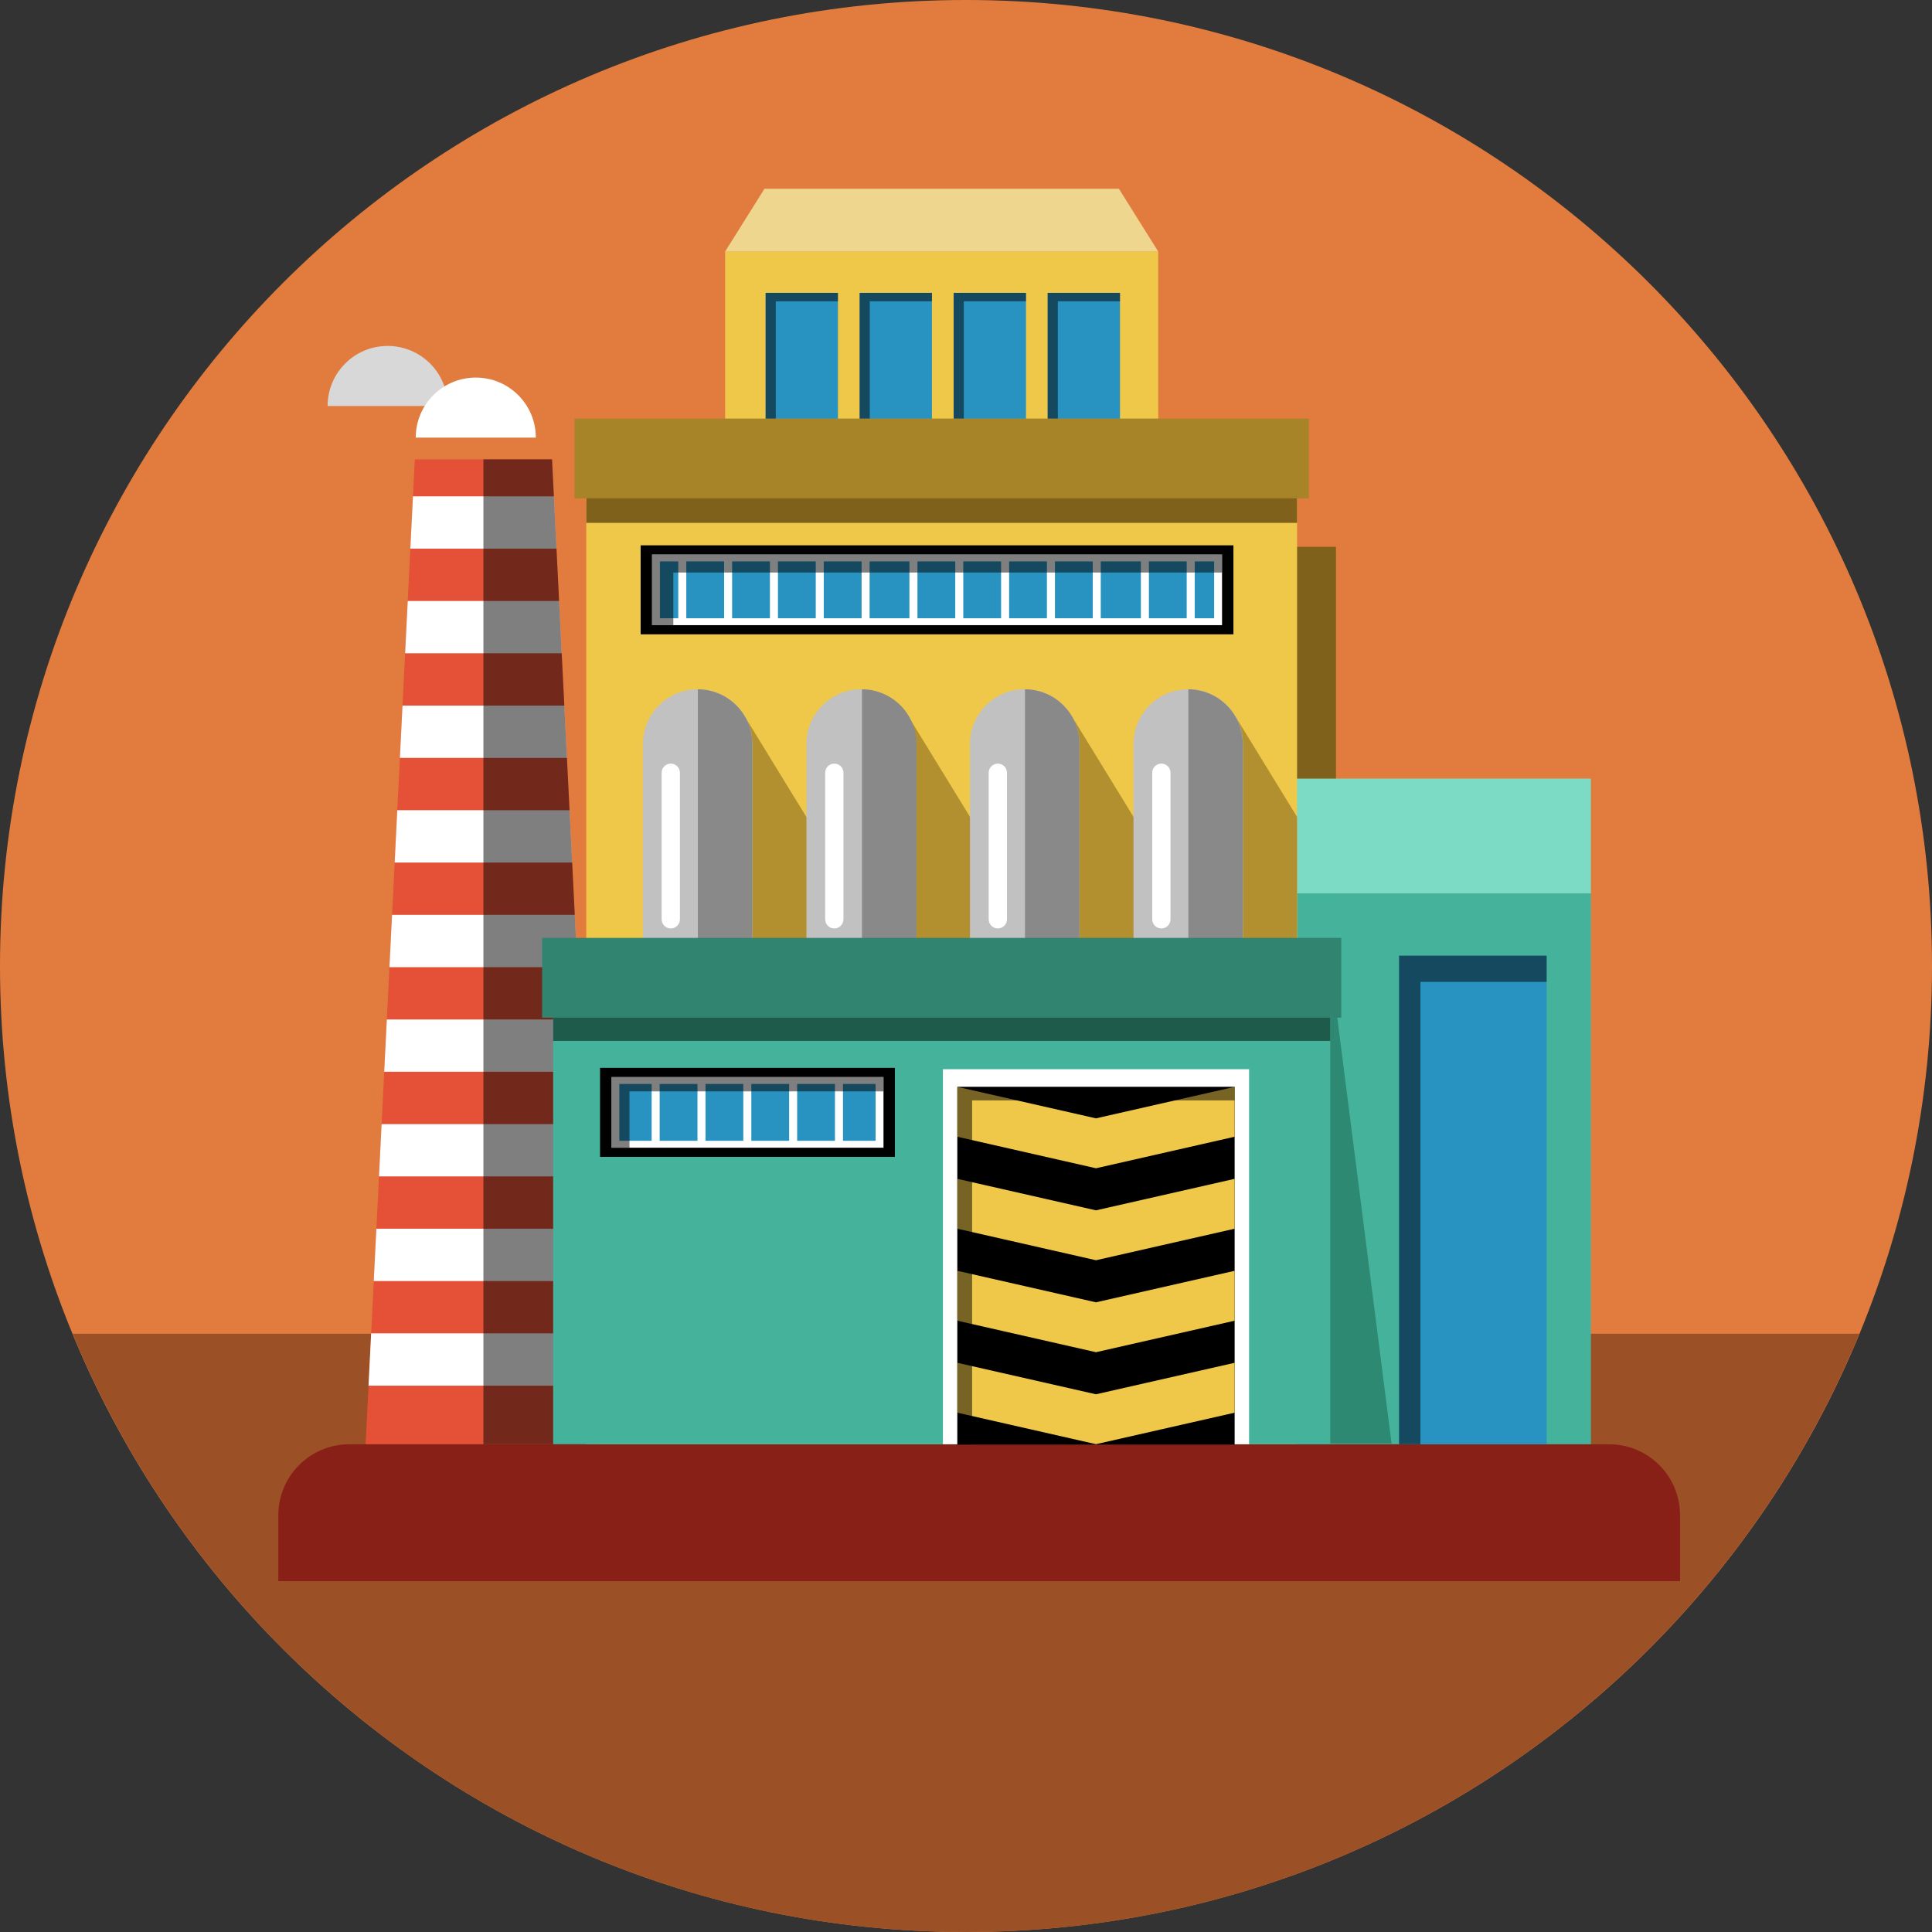 <?xml version="1.0" encoding="iso-8859-1"?>
<!-- Generator: Adobe Illustrator 17.0.0, SVG Export Plug-In . SVG Version: 6.00 Build 0)  -->
<!DOCTYPE svg PUBLIC "-//W3C//DTD SVG 1.1//EN" "http://www.w3.org/Graphics/SVG/1.1/DTD/svg11.dtd">
<svg version="1.1" id="Layer_1" xmlns="http://www.w3.org/2000/svg" xmlns:xlink="http://www.w3.org/1999/xlink" x="0px" y="0px"
	 width="512px" height="512px" viewBox="0 0 512 512" style="enable-background:new 0 0 512 512;" xml:space="preserve">
<rect x="0" y="0" width="512" height="512" fill="#333333" stroke="none"/>
<path id="bg_52_" style="fill:#E27C3E;" d="M512,256c0,141.382-114.613,256-256,256S0,397.382,0,256C0,114.62,114.613,0,256,0
	S512,114.62,512,256z"/>
<path style="fill:#9B5026;" d="M19.256,353.456C57.594,446.489,149.129,512,256,512s198.406-65.511,236.744-158.544H19.256z"/>
<polygon style="fill:#E45136;" points="109.924,121.737 146.291,121.737 159.323,382.729 96.889,382.729 "/>
<polygon style="fill:#FFFFFF;" points="97.662,367.214 158.547,367.214 157.855,353.354 98.355,353.354 "/>
<polygon style="fill:#FFFFFF;" points="99.047,339.485 157.162,339.485 156.471,325.625 99.74,325.625 "/>
<polygon style="fill:#FFFFFF;" points="100.435,311.759 155.777,311.759 155.09,297.899 101.125,297.899 "/>
<polygon style="fill:#FFFFFF;" points="101.818,284.032 154.396,284.032 153.702,270.173 102.51,270.173 "/>
<polygon style="fill:#FFFFFF;" points="103.203,256.307 153.012,256.307 152.317,242.446 103.895,242.446 "/>
<polygon style="fill:#FFFFFF;" points="104.588,228.581 151.627,228.581 150.933,214.718 105.279,214.718 "/>
<polygon style="fill:#FFFFFF;" points="105.973,200.851 150.242,200.851 149.549,186.991 106.666,186.991 "/>
<polygon style="fill:#FFFFFF;" points="107.357,173.125 148.857,173.125 148.164,159.265 108.051,159.265 "/>
<polygon style="fill:#FFFFFF;" points="108.741,145.399 147.47,145.399 146.779,131.538 109.436,131.538 "/>
<polygon style="opacity:0.5;" points="128.107,382.729 159.323,382.729 146.291,121.737 128.107,121.737 "/>
<path style="fill:#892018;" d="M445.224,419.025v-17.498c0-10.371-8.409-18.776-18.779-18.776H92.541
	c-10.371,0-18.776,8.405-18.776,18.776v17.498H445.224z"/>
<rect x="340.692" y="144.913" style="fill:#7F611C;" width="13.354" height="97.09"/>
<rect x="343.398" y="236.753" style="fill:#45B39C;" width="78.205" height="145.977"/>
<rect x="370.772" y="253.261" style="fill:#2893C0;" width="39.1" height="129.469"/>
<polygon style="opacity:0.5;" points="376.42,260.21 409.871,260.21 409.871,253.261 370.772,253.261 370.772,382.729 
	376.42,382.729 "/>
<rect x="343.398" y="206.342" style="fill:#7BDBC4;" width="78.205" height="30.411"/>
<polygon style="fill:#2E8973;" points="352.525,254.999 368.785,382.548 347.252,382.548 "/>
<rect x="155.375" y="116.196" style="fill:#EFC84A;" width="188.363" height="266.533"/>
<rect x="192.168" y="66.665" style="fill:#EFC84A;" width="114.777" height="57.35"/>
<polygon style="fill:#EFD68F;" points="306.945,66.665 192.168,66.665 202.596,50.019 296.518,50.019 "/>
<rect x="202.897" y="77.61" style="fill:#2893C0;" width="19.163" height="48.455"/>
<rect x="227.812" y="77.61" style="fill:#2893C0;" width="19.162" height="48.455"/>
<rect x="252.728" y="77.61" style="fill:#2893C0;" width="19.167" height="48.455"/>
<rect x="277.643" y="77.61" style="fill:#2893C0;" width="19.166" height="48.455"/>
<polygon style="opacity:0.5;" points="205.585,79.853 222.06,79.853 222.06,77.61 202.897,77.61 202.897,126.065 205.585,126.065 
	"/>
<polygon style="opacity:0.5;" points="230.5,79.853 246.975,79.853 246.975,77.61 227.813,77.61 227.813,126.065 230.5,126.065 "/>
<polygon style="opacity:0.5;" points="255.416,79.853 271.895,79.853 271.895,77.61 252.728,77.61 252.728,126.065 255.416,126.065 
	"/>
<polygon style="opacity:0.5;" points="280.335,79.853 296.81,79.853 296.81,77.61 277.644,77.61 277.644,126.065 280.335,126.065 
	"/>
<rect x="155.375" y="116.196" style="fill:#7F611C;" width="188.363" height="22.369"/>
<rect x="152.243" y="110.923" style="fill:#A88429;" width="194.63" height="21.14"/>
<polygon style="fill:#B2902F;" points="197.533,190.13 233.335,248.536 188.67,255.586 "/>
<polygon style="fill:#B2902F;" points="240.907,190.13 276.709,248.536 232.046,255.586 "/>
<polygon style="fill:#B2902F;" points="284.238,190.13 320.043,248.536 275.381,255.586 "/>
<polygon style="fill:#B2902F;" points="343.738,216.498 327.573,190.13 318.713,255.586 343.738,251.635 "/>
<path style="fill:#C1C1C1;" d="M199.377,256.14c0,8.01-6.491,14.5-14.5,14.5l0,0c-8.007,0-14.501-6.49-14.501-14.5v-58.977
	c0-8.007,6.494-14.497,14.501-14.497l0,0c8.009,0,14.5,6.49,14.5,14.497V256.14z"/>
<path style="fill:#FFFFFF;" d="M180.184,243.628c0,1.338-1.084,2.422-2.42,2.422l0,0c-1.338,0-2.422-1.084-2.422-2.422v-38.844
	c0-1.334,1.084-2.42,2.422-2.42l0,0c1.336,0,2.42,1.086,2.42,2.42V243.628z"/>
<path style="fill:#C1C1C1;" d="M242.715,256.14c0,8.01-6.491,14.5-14.501,14.5l0,0c-8.009,0-14.501-6.49-14.501-14.5v-58.977
	c0-8.007,6.492-14.497,14.501-14.497l0,0c8.01,0,14.501,6.49,14.501,14.497V256.14z"/>
<path style="fill:#FFFFFF;" d="M223.522,243.628c0,1.338-1.087,2.422-2.421,2.422l0,0c-1.337,0-2.421-1.084-2.421-2.422v-38.844
	c0-1.334,1.084-2.42,2.421-2.42l0,0c1.334,0,2.421,1.086,2.421,2.42V243.628z"/>
<path style="fill:#C1C1C1;" d="M286.052,256.14c0,8.01-6.491,14.5-14.5,14.5l0,0c-8.01,0-14.501-6.49-14.501-14.5v-58.977
	c0-8.007,6.491-14.497,14.501-14.497l0,0c8.009,0,14.5,6.49,14.5,14.497V256.14z"/>
<path style="fill:#FFFFFF;" d="M266.855,243.628c0,1.338-1.083,2.422-2.42,2.422l0,0c-1.334,0-2.421-1.084-2.421-2.422v-38.844
	c0-1.334,1.087-2.42,2.421-2.42l0,0c1.337,0,2.42,1.086,2.42,2.42V243.628z"/>
<path style="fill:#C1C1C1;" d="M329.39,256.14c0,8.01-6.491,14.5-14.501,14.5l0,0c-8.009,0-14.5-6.49-14.5-14.5v-58.977
	c0-8.007,6.491-14.497,14.5-14.497l0,0c8.01,0,14.501,6.49,14.501,14.497V256.14z"/>
<path style="fill:#FFFFFF;" d="M310.193,243.628c0,1.338-1.084,2.422-2.42,2.422l0,0c-1.338,0-2.422-1.084-2.422-2.422v-38.844
	c0-1.334,1.084-2.42,2.422-2.42l0,0c1.336,0,2.42,1.086,2.42,2.42V243.628z"/>
<rect x="169.774" y="144.515" width="157.097" height="23.588"/>
<rect x="172.791" y="146.947" style="fill:#FFFFFF;" width="151.064" height="18.726"/>
<rect x="174.887" y="148.778" style="fill:#2893C0;" width="146.871" height="15.061"/>
<rect x="179.749" y="147.867" style="fill:#FFFFFF;" width="2.126" height="16.7"/>
<rect x="191.895" y="147.867" style="fill:#FFFFFF;" width="2.126" height="16.7"/>
<rect x="204.039" y="147.867" style="fill:#FFFFFF;" width="2.127" height="16.7"/>
<rect x="216.184" y="147.867" style="fill:#FFFFFF;" width="2.126" height="16.7"/>
<rect x="228.333" y="147.867" style="fill:#FFFFFF;" width="2.123" height="16.7"/>
<rect x="241.008" y="147.867" style="fill:#FFFFFF;" width="2.127" height="16.7"/>
<rect x="253.153" y="147.867" style="fill:#FFFFFF;" width="2.126" height="16.7"/>
<rect x="265.299" y="147.867" style="fill:#FFFFFF;" width="2.126" height="16.7"/>
<rect x="277.443" y="147.867" style="fill:#FFFFFF;" width="2.127" height="16.7"/>
<rect x="289.59" y="147.867" style="fill:#FFFFFF;" width="2.125" height="16.7"/>
<rect x="302.345" y="147.867" style="fill:#FFFFFF;" width="2.126" height="16.7"/>
<rect x="314.49" y="147.867" style="fill:#FFFFFF;" width="2.126" height="16.7"/>
<polygon style="opacity:0.5;" points="323.855,146.947 323.855,151.726 178.436,151.726 178.436,165.673 172.791,165.673 
	172.791,146.947 "/>
<path style="fill:#898989;" d="M184.941,182.668v87.97c7.98-0.036,14.436-6.51,14.436-14.498v-58.977
	C199.377,189.177,192.922,182.704,184.941,182.668z"/>
<path style="fill:#898989;" d="M228.428,182.668v87.97c7.978-0.036,14.436-6.51,14.436-14.498v-58.977
	C242.863,189.177,236.405,182.704,228.428,182.668z"/>
<path style="fill:#898989;" d="M271.629,182.668v87.97c7.977-0.036,14.435-6.51,14.435-14.498v-58.977
	C286.064,189.177,279.605,182.704,271.629,182.668z"/>
<path style="fill:#898989;" d="M314.925,182.668v87.97c7.977-0.036,14.435-6.51,14.435-14.498v-58.977
	C329.359,189.177,322.901,182.704,314.925,182.668z"/>
<rect x="146.592" y="254.999" style="fill:#45B39C;" width="205.934" height="127.73"/>
<rect x="146.592" y="254.999" style="fill:#1F5B4B;" width="205.934" height="20.854"/>
<rect x="249.885" y="283.349" style="fill:#FFFFFF;" width="81.134" height="99.381"/>
<rect x="253.711" y="288.034" width="73.481" height="94.794"/>
<rect x="143.664" y="248.554" style="fill:#308470;" width="211.787" height="21.14"/>
<polygon style="fill:#EFC84A;" points="327.184,288.028 290.443,296.374 253.707,288.028 253.707,301.249 290.429,309.598 
	290.429,309.601 290.443,309.598 290.462,309.601 290.462,309.598 327.184,301.249 "/>
<polygon style="fill:#EFC84A;" points="327.184,312.405 290.443,320.754 253.707,312.405 253.707,325.622 290.429,333.972 
	290.429,333.978 290.443,333.972 290.462,333.978 290.462,333.972 327.184,325.622 "/>
<polygon style="fill:#EFC84A;" points="327.184,336.778 290.443,345.128 253.707,336.778 253.707,350.002 290.429,358.345 
	290.429,358.356 290.443,358.351 290.462,358.356 290.462,358.345 327.184,350.002 "/>
<polygon style="fill:#EFC84A;" points="327.184,361.155 290.443,369.501 253.707,361.155 253.707,374.378 290.429,382.722 
	290.429,382.729 290.443,382.724 290.462,382.729 290.462,382.722 327.184,374.378 "/>
<polygon style="opacity:0.5;" points="327.192,288.034 327.192,291.62 257.619,291.62 257.619,382.828 253.711,382.828 
	253.711,288.034 "/>
<rect x="159.022" y="282.997" width="78.127" height="23.584"/>
<rect x="162.039" y="285.429" style="fill:#FFFFFF;" width="72.098" height="18.727"/>
<rect x="164.132" y="287.261" style="fill:#2893C0;" width="67.905" height="15.06"/>
<rect x="172.692" y="286.349" style="fill:#FFFFFF;" width="2.123" height="16.701"/>
<rect x="184.838" y="286.349" style="fill:#FFFFFF;" width="2.126" height="16.701"/>
<rect x="196.982" y="286.349" style="fill:#FFFFFF;" width="2.127" height="16.701"/>
<rect x="209.128" y="286.349" style="fill:#FFFFFF;" width="2.126" height="16.701"/>
<rect x="221.273" y="286.349" style="fill:#FFFFFF;" width="2.126" height="16.701"/>
<polygon style="opacity:0.5;" points="234.137,285.429 234.137,289.228 166.814,289.228 166.814,304.155 162.039,304.155 
	162.039,285.429 "/>
<path style="fill:#D8D8D8;" d="M102.732,91.679c8.79,0,15.906,7.123,15.906,15.909H86.821
	C86.821,98.802,93.943,91.679,102.732,91.679z"/>
<path style="fill:#FFFFFF;" d="M126.094,100.062c8.784,0,15.906,7.115,15.906,15.904h-31.823
	C110.177,107.177,117.308,100.062,126.094,100.062z"/>
<g>
</g>
<g>
</g>
<g>
</g>
<g>
</g>
<g>
</g>
<g>
</g>
<g>
</g>
<g>
</g>
<g>
</g>
<g>
</g>
<g>
</g>
<g>
</g>
<g>
</g>
<g>
</g>
<g>
</g>
</svg>
